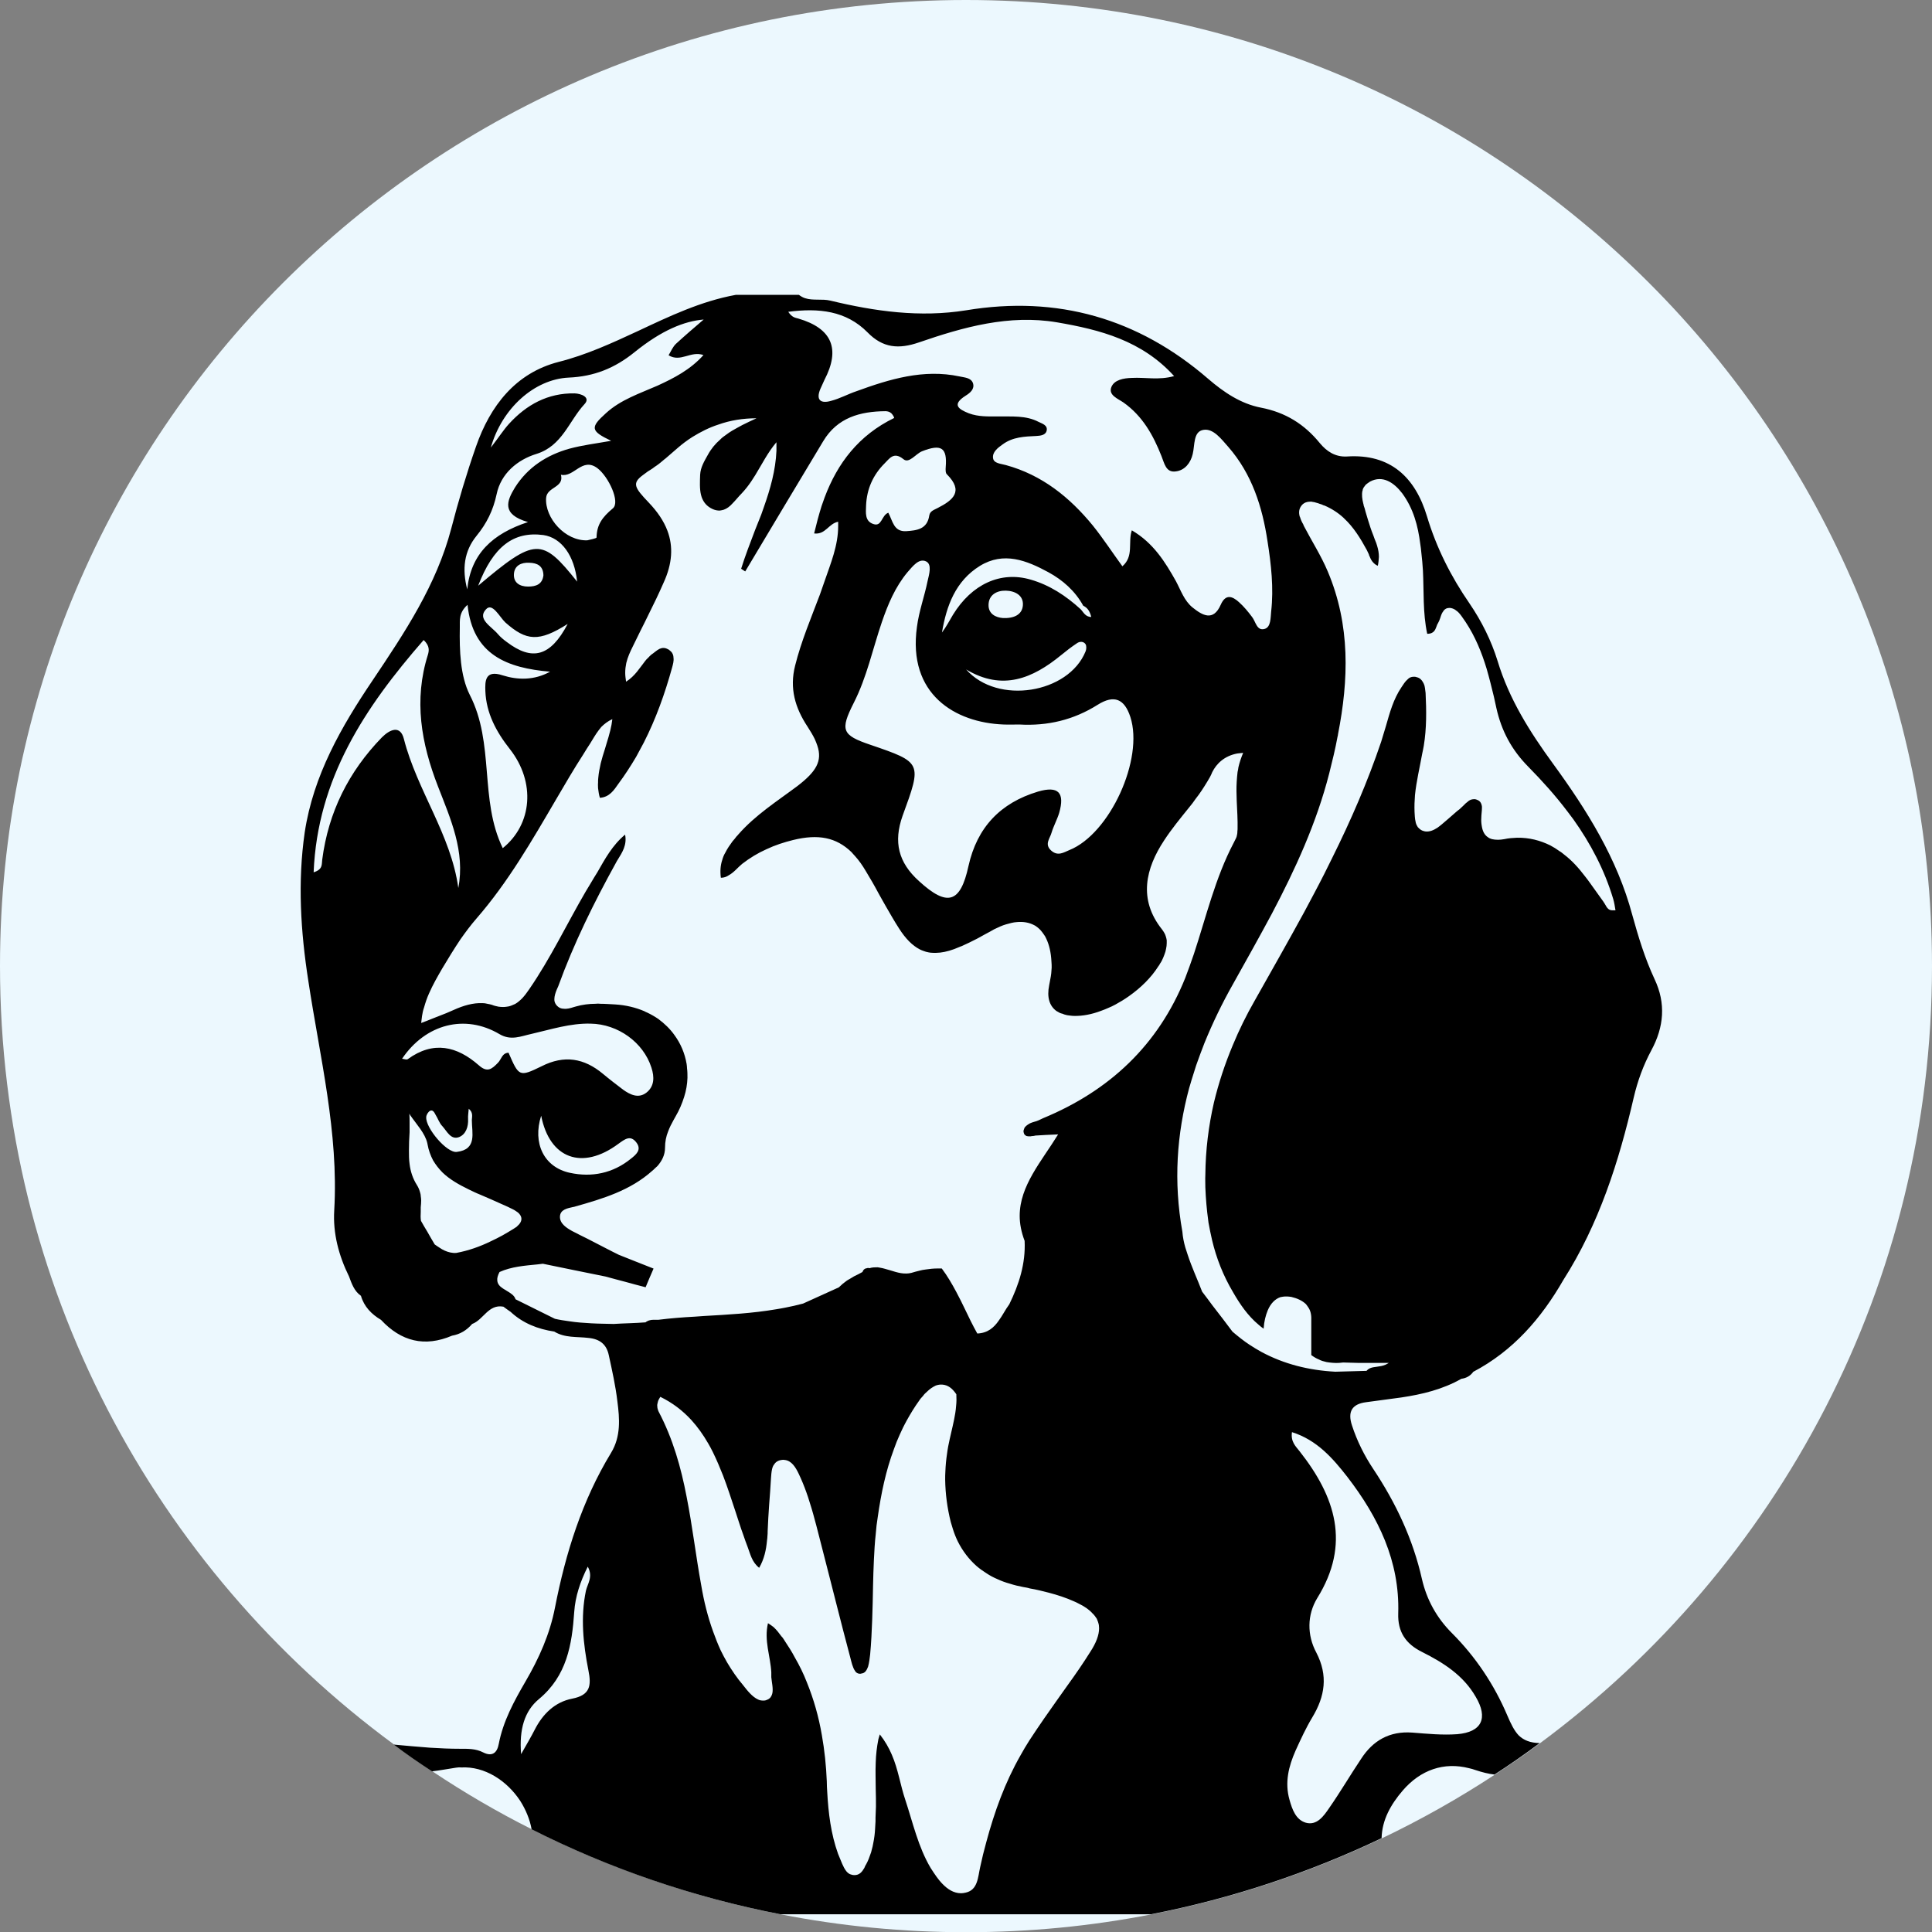 <?xml version="1.0" encoding="utf-8"?>
<!-- Generator: Adobe Illustrator 23.0.1, SVG Export Plug-In . SVG Version: 6.00 Build 0)  -->
<svg version="1.1" id="Layer_1" xmlns="http://www.w3.org/2000/svg" xmlns:xlink="http://www.w3.org/1999/xlink" x="0px" y="0px"
	 viewBox="0 0 180 180.02" style="enable-background:new 0 0 180 180.02;" xml:space="preserve">
<rect x="0" y="0" width="180" height="180.02" fill="#808080" stroke="none"/>
<style type="text/css">
	.st0{fill:none;}
	.st1{fill:#ECF8FE;}
	.st2{clip-path:url(#SVGID_2_);}
	.st3{fill:#101010;}
	.st4{fill:#191A1A;}
	.st5{fill:#121212;}
	.st6{fill:#080909;}
</style>
<g>
	<path class="st1" d="M180,90c0,29.69-14.36,56.02-36.52,72.41c-1.36,1.03-2.77,1.99-4.21,2.93c-3.35,2.2-6.88,4.19-10.52,5.93
		c-6.73,3.21-13.94,5.62-21.49,7.09c-5.58,1.09-11.36,1.66-17.25,1.66c-5.89,0-11.68-0.57-17.25-1.66
		c-8.18-1.59-15.95-4.28-23.19-7.92c-3.21-1.61-6.31-3.42-9.29-5.41c-1.22-0.8-2.41-1.61-3.56-2.49C14.44,146.16,0,119.77,0,90
		C0,40.29,40.29,0,90,0C139.71,0,180,40.29,180,90z"/>
	<path d="M154.15,91.22c-0.9-1.93-1.51-3.94-2.08-6c-1.4-5.24-4.23-9.75-7.38-14.07c-2.16-2.96-4.09-6.02-5.16-9.56
		c-0.59-1.91-1.49-3.71-2.62-5.37c-1.72-2.49-3.08-5.18-3.96-8.11c-1.09-3.63-3.4-5.85-7.46-5.58c-1.09,0.06-1.89-0.48-2.52-1.24
		c-1.45-1.78-3.21-2.87-5.49-3.31c-1.87-0.36-3.46-1.43-4.91-2.68c-6.52-5.64-14.05-7.8-22.56-6.39c-4.3,0.69-8.49,0.1-12.64-0.9
		c-0.78-0.19-1.61,0.02-2.37-0.23c-0.19-0.06-0.38-0.17-0.57-0.31h-5.87c-3.25,0.59-6.18,1.99-9.14,3.38
		c-2.39,1.11-4.8,2.22-7.38,2.87c-4,1.03-6.37,4.09-7.69,7.88c-0.88,2.52-1.64,5.07-2.31,7.65c-1.38,5.26-4.34,9.69-7.32,14.13
		c-2.93,4.34-5.53,8.87-6.33,14.17c-0.67,4.63-0.38,9.25,0.34,13.86c1.07,7.09,2.83,14.09,2.41,21.36
		c-0.13,2.14,0.42,4.21,1.38,6.16c0.25,0.67,0.48,1.36,1.11,1.8c0.29,1.01,0.99,1.72,1.87,2.24c1.87,2.01,4.07,2.56,6.62,1.47
		c0.75-0.13,1.36-0.5,1.87-1.09c1.05-0.38,1.51-1.87,2.91-1.61c0.23,0.17,0.46,0.34,0.67,0.48c1.15,1.07,2.54,1.61,4.07,1.84
		c0.99,0.61,2.12,0.46,3.17,0.59c1.09,0.1,1.7,0.61,1.91,1.61c0.31,1.43,0.63,2.85,0.8,4.3c0.21,1.61,0.34,3.27-0.59,4.8
		c-2.7,4.44-4.23,9.33-5.22,14.4c-0.48,2.49-1.49,4.74-2.75,6.9c-1.07,1.84-2.08,3.69-2.49,5.81c-0.15,0.84-0.61,1.22-1.45,0.8
		c-0.69-0.36-1.43-0.34-2.14-0.34c-0.94,0-1.87-0.04-2.81-0.1c-1.13-0.08-2.24-0.19-3.38-0.29c1.15,0.88,2.35,1.7,3.56,2.49
		c0.73-0.08,1.49-0.23,2.24-0.34c0.15-0.02,0.31-0.04,0.46-0.02c2.22-0.13,4.28,1.24,5.51,3.1c0.52,0.82,0.9,1.72,1.07,2.66
		c7.23,3.65,15.01,6.33,23.19,7.92h34.51c7.55-1.47,14.76-3.88,21.49-7.09c0.02-0.84,0.23-1.64,0.59-2.39
		c0.34-0.71,0.82-1.4,1.38-2.05c1.66-1.93,3.84-2.68,6.18-2.08c0.19,0.04,0.4,0.1,0.59,0.17c0.63,0.21,1.22,0.36,1.78,0.42
		c1.45-0.94,2.85-1.91,4.21-2.93c-0.9-0.02-1.49-0.27-1.95-0.71c-0.42-0.44-0.73-1.07-1.07-1.87c-1.22-2.87-2.96-5.47-5.16-7.67
		c-1.43-1.43-2.35-3.12-2.79-5.03c-0.84-3.73-2.43-7.09-4.53-10.25c-0.84-1.26-1.51-2.6-1.99-4.07c-0.42-1.28,0-1.99,1.32-2.16
		c1.11-0.15,2.18-0.29,3.27-0.44c1.95-0.29,3.86-0.75,5.6-1.74c0.46-0.06,0.84-0.27,1.11-0.65c3.71-1.95,6.33-4.97,8.39-8.55
		c3.33-5.22,5.18-11.03,6.56-17c0.36-1.55,0.9-3.02,1.64-4.4C155.03,95.68,155.22,93.48,154.15,91.22z M80.82,30.96
		c1.43,1.47,2.91,1.59,4.8,0.94c4.15-1.43,8.39-2.62,12.85-1.87c4.03,0.69,7.92,1.7,10.92,5.01c-1.43,0.4-2.68,0.1-3.94,0.17
		c-0.75,0.02-1.64,0.17-1.91,0.86c-0.29,0.75,0.61,1.07,1.13,1.43c1.78,1.26,2.77,3.04,3.54,4.99c0.27,0.65,0.4,1.57,1.34,1.43
		c0.84-0.1,1.38-0.8,1.57-1.61c0.21-0.84,0.04-2.12,1.01-2.26c0.92-0.15,1.66,0.86,2.31,1.59c2.2,2.52,3.17,5.58,3.65,8.78
		c0.34,2.16,0.59,4.36,0.34,6.56c-0.06,0.59-0.02,1.43-0.59,1.61c-0.75,0.23-0.84-0.67-1.19-1.11c-0.36-0.48-0.75-0.96-1.22-1.38
		c-0.61-0.55-1.24-0.8-1.7,0.25c-0.69,1.57-1.7,0.99-2.62,0.25c-0.78-0.63-1.09-1.59-1.55-2.45c-1.01-1.8-2.1-3.56-4.11-4.74
		c-0.38,1.13,0.21,2.41-0.88,3.35c-0.92-1.26-1.78-2.58-2.75-3.79c-2.16-2.64-4.74-4.72-8.11-5.64c-0.46-0.13-1.13-0.15-1.19-0.65
		c-0.08-0.55,0.44-0.96,0.9-1.28c0.94-0.69,2.03-0.73,3.14-0.78c0.38-0.02,0.82-0.08,0.94-0.44c0.17-0.57-0.42-0.71-0.75-0.88
		c-1.17-0.61-2.49-0.48-3.75-0.5c-0.92,0-1.84,0.04-2.73-0.29c-1.01-0.4-1.59-0.82-0.31-1.64c0.44-0.27,0.86-0.63,0.69-1.17
		c-0.19-0.52-0.78-0.52-1.26-0.63c-3.35-0.71-6.5,0.25-9.6,1.38c-0.8,0.27-1.55,0.69-2.37,0.9c-0.94,0.27-1.43-0.06-0.99-1.11
		c0.13-0.29,0.25-0.57,0.38-0.84c1.51-2.89,0.71-4.8-2.43-5.72c-0.29-0.08-0.59-0.1-0.94-0.63C76.29,28.68,78.83,28.95,80.82,30.96z
		 M96.71,73.75c-3.5,1.05-5.68,3.33-6.48,6.94c-0.75,3.46-1.97,3.82-4.61,1.4c-1.93-1.74-2.39-3.65-1.53-6.08
		c1.82-4.97,1.82-4.97-3-6.62c-2.66-0.9-2.83-1.36-1.55-3.9c1.22-2.39,1.76-5.01,2.62-7.53c0.57-1.66,1.24-3.27,2.39-4.65
		c0.48-0.54,1.05-1.32,1.72-1.01c0.59,0.27,0.29,1.22,0.15,1.84c-0.29,1.43-0.8,2.79-0.99,4.26c-0.88,6.29,3.56,8.93,8.07,9.1
		c0.5,0.02,0.99,0,1.47,0c2.62,0.15,5.05-0.42,7.3-1.84c1.53-0.96,2.49-0.55,3.04,1.13c1.28,3.92-1.91,10.9-5.68,12.41
		c-0.52,0.21-1.07,0.61-1.7,0.04c-0.65-0.59-0.1-1.13,0.04-1.66c0.19-0.63,0.52-1.22,0.71-1.84C99.22,73.86,98.62,73.19,96.71,73.75
		z M88.22,44.19c1.59,1.59,0.57,2.41-0.86,3.14c-0.31,0.17-0.71,0.27-0.78,0.69c-0.19,1.3-1.17,1.4-2.16,1.47
		c-1.17,0.06-1.24-0.96-1.66-1.72c-0.65,0.25-0.59,1.34-1.4,1.05c-0.8-0.27-0.69-1.05-0.67-1.72c0.06-1.53,0.65-2.85,1.72-3.92
		c0.44-0.42,0.84-1.15,1.76-0.4c0.52,0.44,1.13-0.48,1.72-0.73c1.8-0.71,2.37-0.36,2.22,1.47C88.09,43.75,88.09,44.09,88.22,44.19z
		 M98.87,61.03c0.46-0.38,0.94-0.75,1.45-1.09c0.25-0.19,0.63-0.21,0.82,0.08c0.1,0.17,0.08,0.48,0,0.67
		c-1.59,3.92-8.2,5.01-11.13,1.68C93.4,64.4,96.21,63.21,98.87,61.03z M92.1,56.35c0.02-0.94,0.78-1.34,1.61-1.32
		c0.86,0.02,1.66,0.44,1.59,1.36c-0.06,0.88-0.84,1.24-1.87,1.19C92.79,57.53,92.08,57.21,92.1,56.35z M100.67,56.75
		c-1.36-1.24-2.87-2.24-4.65-2.75c-2.81-0.82-5.49,0.44-7.23,3.27c-0.34,0.57-0.63,1.13-1.03,1.66c0.42-2.49,1.26-4.8,3.54-6.21
		c2.22-1.36,4.36-0.5,6.37,0.59c1.34,0.73,2.49,1.74,3.25,3.12c0.38,0.19,0.61,0.48,0.75,1.05
		C101.11,57.48,100.94,57.02,100.67,56.75z M44.4,49.92c0.94-1.15,1.55-2.37,1.87-3.88c0.4-1.93,1.95-3.21,3.71-3.75
		c2.41-0.75,3.02-3.06,4.47-4.63c0.61-0.65-0.31-0.99-0.92-1.01c-2.49-0.04-4.47,1.05-6.1,2.83c-0.52,0.57-0.94,1.24-1.7,2.22
		c1.03-3.65,4.05-6.37,7.25-6.52c2.37-0.1,4.3-0.88,6.14-2.37c2.54-2.05,4.63-2.89,6.44-3.04c-0.88,0.75-1.74,1.49-2.58,2.26
		c-0.29,0.27-0.46,0.69-0.69,1.07c1.13,0.69,2.05-0.44,3.25-0.02c-1.22,1.36-2.73,2.14-4.28,2.85c-1.66,0.73-3.42,1.3-4.8,2.56
		c-1.49,1.34-1.45,1.66,0.48,2.58c-1.4,0.25-2.66,0.4-3.88,0.73c-2.12,0.59-3.9,1.74-5.09,3.63c-0.75,1.24-1.28,2.49,1.22,3.21
		c-3.31,1.09-5.32,2.96-5.66,6.27C43.04,53.02,43.23,51.36,44.4,49.92z M52.89,58.13c-1.61,3.06-3.31,3.48-5.68,1.68
		c-0.29-0.21-0.59-0.46-0.82-0.73c-0.59-0.71-1.97-1.4-1.11-2.31c0.59-0.67,1.26,0.71,1.8,1.22C49.04,59.73,50.21,59.83,52.89,58.13
		z M47.88,53.5c0.04-0.8,0.67-1.11,1.43-1.07c0.75,0.02,1.3,0.29,1.32,1.17c-0.1,0.84-0.69,1.05-1.43,1.05
		C48.41,54.65,47.84,54.28,47.88,53.5z M44.55,54.57c1.4-3.65,3.29-5.09,6.08-4.72c1.68,0.25,2.89,1.91,3.14,4.34
		C50.48,50.06,49.87,50.08,44.55,54.57z M50.88,46.39c0.08-1.05,1.7-0.94,1.38-2.16c1.22,0.29,1.97-1.68,3.4-0.61
		c1.03,0.78,2.16,3.17,1.43,3.75c-0.96,0.8-1.49,1.51-1.51,2.7c0,0.1-0.65,0.21-0.86,0.27C52.66,50.42,50.75,48.26,50.88,46.39z
		 M43.56,56.35c0.48,4.68,3.71,5.89,7.69,6.23c-1.49,0.82-3.02,0.78-4.42,0.34c-1.66-0.55-1.64,0.57-1.61,1.47
		c0.08,2.05,1.01,3.79,2.29,5.41c2.41,3.08,2.08,7-0.67,9.22c-2.2-4.53-0.73-9.73-3.08-14.3c-0.88-1.76-0.96-4.11-0.92-6.27
		C42.85,57.8,42.73,57.09,43.56,56.35z M35.58,68.7c-3.1,3.19-4.99,6.98-5.56,11.4c-0.06,0.42,0.08,0.9-0.8,1.17
		c0.36-8.74,4.78-15.37,10.25-21.64c0.59,0.55,0.5,1.01,0.4,1.36c-1.34,4.23-0.63,8.26,0.94,12.29c1.17,3.02,2.54,6.04,1.89,9.45
		c-0.69-4.99-3.84-9.08-5.07-13.88C37.3,67.53,36.33,67.95,35.58,68.7z M37.46,98.64c2.2-3.25,5.87-4.19,9.08-2.29
		c1.07,0.63,1.99,0.19,2.96-0.02c1.84-0.42,3.63-1.01,5.53-0.96c2.54,0.04,4.91,1.74,5.66,4.09c0.29,0.88,0.29,1.76-0.48,2.35
		c-0.73,0.55-1.49,0.19-2.16-0.29c-0.63-0.48-1.26-0.96-1.87-1.47c-1.76-1.47-3.61-1.78-5.72-0.71c-2.1,1.03-2.12,0.94-3.08-1.26
		c-0.61,0.02-0.67,0.63-0.99,0.94c-0.57,0.59-0.99,0.94-1.78,0.23c-2.03-1.78-4.23-2.31-6.62-0.57
		C37.88,98.76,37.65,98.66,37.46,98.64z M58.76,107.97c-1.66,1.34-3.61,1.74-5.66,1.3c-2.43-0.52-3.5-2.77-2.68-5.32
		c0.78,4,3.82,5.12,7.19,2.62c0.59-0.42,1.13-0.88,1.7-0.1C59.79,107.13,59.27,107.57,58.76,107.97z M42.56,107.32
		c-0.92,0.13-2.91-2.22-2.85-3.23c0-0.21,0.17-0.48,0.34-0.59c0.27-0.15,0.42,0.15,0.52,0.34c0.23,0.36,0.36,0.8,0.65,1.09
		c0.42,0.46,0.78,1.3,1.55,1.01c0.63-0.25,0.88-0.96,0.84-1.7c-0.02-0.29,0.04-0.59,0.06-0.94c0.42,0.34,0.31,0.71,0.29,1.05
		C43.96,105.56,44.47,107.09,42.56,107.32z M42.52,116.73c-0.19,0.02-0.38,0-0.57-0.04c-0.36-0.08-0.69-0.23-0.99-0.44
		c-0.17-0.1-0.31-0.21-0.46-0.31c-0.23-0.4-0.48-0.8-0.69-1.19c-0.21-0.34-0.4-0.67-0.59-1.01c-0.04-0.27-0.04-0.54-0.02-0.82v-0.44
		c0.02-0.21,0.04-0.42,0.04-0.63c0-0.15-0.02-0.27-0.04-0.42c0-0.13-0.04-0.27-0.08-0.4c-0.06-0.21-0.15-0.42-0.27-0.61
		c-0.4-0.63-0.61-1.3-0.69-1.97c-0.06-0.42-0.06-0.84-0.06-1.26c0-0.55,0.02-1.13,0.06-1.7v-0.86c0-0.29,0-0.59-0.02-0.88
		c0.02,0.04,0.06,0.1,0.08,0.15c0.59,0.86,1.38,1.68,1.59,2.6c0,0.02,0.02,0.06,0.02,0.1c0.1,0.57,0.29,1.07,0.52,1.51
		c0.25,0.42,0.55,0.8,0.88,1.13c0.67,0.65,1.53,1.13,2.43,1.57c0.36,0.17,0.69,0.34,1.05,0.48c0.67,0.29,1.38,0.59,2.05,0.9
		c0.36,0.15,0.69,0.31,1.03,0.48c0.17,0.08,0.31,0.19,0.46,0.29c0.36,0.31,0.46,0.69,0.13,1.09l-0.25,0.25
		c-0.08,0.06-0.19,0.13-0.29,0.19c-0.34,0.21-0.69,0.42-1.03,0.61c-0.36,0.19-0.71,0.38-1.09,0.55
		C44.72,116.14,43.65,116.52,42.52,116.73z M57.17,123.35c-0.69-0.02-1.38-0.02-2.08-0.06c-0.67-0.04-1.36-0.08-2.05-0.19
		c-0.44-0.06-0.9-0.13-1.34-0.23c-1.24-0.61-2.45-1.22-3.67-1.82c-0.1-0.36-0.46-0.57-0.84-0.8c-0.1-0.06-0.23-0.15-0.34-0.21
		c-0.29-0.19-0.5-0.42-0.52-0.75c-0.02-0.21,0.04-0.46,0.21-0.78c1.11-0.5,2.33-0.59,3.54-0.71c0.17-0.02,0.34-0.04,0.5-0.06
		c1.95,0.4,3.88,0.8,5.83,1.19c0.63,0.17,1.24,0.34,1.87,0.5c0.61,0.17,1.24,0.34,1.87,0.5c0.13-0.29,0.23-0.57,0.36-0.86l0.38-0.88
		c-1.09-0.42-2.16-0.86-3.23-1.28c-0.38-0.19-0.73-0.36-1.09-0.55c-0.61-0.31-1.22-0.63-1.82-0.94c-0.48-0.23-0.96-0.48-1.45-0.73
		c-0.52-0.29-1.15-0.69-1.13-1.34c0.02-0.67,0.71-0.78,1.24-0.9c0.06,0,0.1-0.02,0.17-0.04c2.58-0.73,5.14-1.49,7.19-3.33
		c0.08-0.06,0.17-0.15,0.25-0.23c0.08-0.06,0.15-0.15,0.23-0.21c0.42-0.48,0.71-1.03,0.71-1.72c0-0.54,0.1-1.05,0.29-1.51
		c0.13-0.36,0.31-0.71,0.5-1.05c0.06-0.1,0.13-0.23,0.19-0.34c0.36-0.61,0.61-1.22,0.8-1.82c0.19-0.59,0.29-1.19,0.31-1.78
		c0-0.29,0-0.59-0.04-0.88c0-0.13-0.02-0.27-0.04-0.42c-0.17-0.99-0.55-1.89-1.13-2.68c-0.4-0.57-0.92-1.07-1.51-1.51
		c-0.31-0.21-0.67-0.42-1.03-0.59c-0.1-0.04-0.19-0.08-0.27-0.13c-0.8-0.34-1.72-0.57-2.73-0.63c-0.44-0.02-0.9-0.06-1.36-0.06
		c-0.15-0.02-0.29-0.02-0.46,0c-0.29,0-0.61,0.02-0.9,0.06c-0.31,0.04-0.61,0.1-0.92,0.19c-0.06,0.02-0.15,0.04-0.21,0.06
		c-0.31,0.1-0.63,0.19-0.94,0.15c-0.21,0-0.42-0.08-0.59-0.25c-0.13-0.13-0.21-0.27-0.25-0.42c-0.02-0.06-0.02-0.15-0.02-0.23
		c0-0.27,0.1-0.59,0.23-0.9c0.04-0.1,0.08-0.19,0.13-0.29c1.45-4,3.33-7.8,5.39-11.53c0.04-0.08,0.1-0.19,0.17-0.29
		c0.4-0.65,0.86-1.34,0.67-2.31c-1.19,0.99-1.87,2.26-2.58,3.5c-0.1,0.17-0.21,0.34-0.31,0.5c-0.25,0.44-0.52,0.86-0.78,1.3
		c-1.76,3.02-3.27,6.21-5.26,9.1c-0.21,0.31-0.42,0.59-0.65,0.84c-0.21,0.21-0.42,0.4-0.67,0.54c-0.06,0.02-0.13,0.06-0.19,0.08
		c-0.17,0.08-0.36,0.15-0.57,0.17c-0.23,0.04-0.48,0.04-0.78,0c-0.19-0.04-0.4-0.08-0.61-0.17c-0.15-0.04-0.29-0.08-0.44-0.1
		c-0.15-0.04-0.29-0.06-0.44-0.06c-0.88-0.04-1.8,0.23-2.68,0.63c-0.46,0.21-0.92,0.4-1.43,0.59c-0.36,0.15-0.71,0.27-1.11,0.44
		c-0.17,0.06-0.34,0.13-0.5,0.19c0.02-0.23,0.06-0.42,0.08-0.65c0.04-0.27,0.1-0.55,0.19-0.8c0.13-0.46,0.27-0.88,0.46-1.3
		c0.36-0.82,0.78-1.55,1.22-2.31c0.55-0.92,1.11-1.84,1.72-2.75c0.46-0.65,0.94-1.3,1.47-1.91c2.96-3.4,5.18-7.27,7.44-11.13
		c0.82-1.4,1.64-2.81,2.52-4.17c0.21-0.34,0.42-0.69,0.65-1.03c0.25-0.4,0.48-0.82,0.8-1.24c0.06-0.08,0.15-0.19,0.23-0.29
		c0.27-0.27,0.61-0.54,1.03-0.73c-0.04,0.36-0.1,0.69-0.19,1.05c-0.1,0.42-0.23,0.84-0.36,1.26c-0.04,0.15-0.08,0.29-0.13,0.44
		c-0.15,0.46-0.29,0.92-0.4,1.36c-0.1,0.44-0.19,0.9-0.23,1.36c-0.02,0.15-0.02,0.29-0.02,0.46c-0.02,0.17,0,0.34,0,0.5
		c0.04,0.31,0.08,0.61,0.17,0.9c0.9-0.06,1.32-0.73,1.72-1.3c0.61-0.82,1.15-1.66,1.66-2.52c0.23-0.44,0.48-0.88,0.71-1.32
		c1.13-2.22,1.97-4.57,2.64-7c0.08-0.29,0.17-0.61,0.13-0.9c0-0.23-0.08-0.44-0.25-0.61c-0.02-0.02-0.04-0.02-0.06-0.04
		c-0.04-0.04-0.08-0.08-0.15-0.13h-0.02c-0.31-0.19-0.57-0.17-0.82-0.06c-0.27,0.13-0.52,0.38-0.78,0.55
		c-0.1,0.1-0.21,0.19-0.29,0.29c-0.1,0.08-0.19,0.19-0.27,0.29c-0.5,0.63-0.94,1.4-1.78,1.93c-0.04-0.29-0.08-0.55-0.08-0.82
		c0-0.34,0.04-0.63,0.1-0.92c0.13-0.55,0.36-1.05,0.61-1.55c0.25-0.5,0.48-0.99,0.73-1.49c0.25-0.48,0.48-0.96,0.73-1.47
		c0.48-0.96,0.96-1.95,1.4-2.96c0.82-1.78,0.92-3.38,0.36-4.86c-0.34-0.9-0.92-1.76-1.74-2.62c-1.34-1.4-1.57-1.8-0.54-2.56
		c0.13-0.1,0.29-0.21,0.46-0.34c0.06-0.04,0.13-0.08,0.21-0.13c0.08-0.06,0.15-0.1,0.23-0.15c0.13-0.1,0.25-0.19,0.38-0.27
		c0.25-0.17,0.46-0.36,0.69-0.55c0.04-0.04,0.08-0.06,0.13-0.1c0.4-0.34,0.8-0.69,1.19-1.03c0.19-0.17,0.38-0.31,0.57-0.46
		c0.25-0.19,0.5-0.36,0.75-0.52c0.78-0.48,1.57-0.88,2.41-1.15c1.11-0.4,2.31-0.59,3.56-0.59c-0.44,0.21-0.88,0.4-1.32,0.63
		c-0.31,0.17-0.63,0.34-0.94,0.52c-0.21,0.13-0.4,0.25-0.59,0.4c-0.19,0.13-0.38,0.27-0.54,0.44c-0.46,0.4-0.84,0.86-1.15,1.43
		c-0.34,0.61-0.67,1.15-0.71,1.84c-0.02,0.63-0.06,1.3,0.08,1.87c0.02,0.08,0.04,0.15,0.06,0.21c0.17,0.48,0.48,0.88,1.05,1.13
		c0.23,0.1,0.44,0.13,0.63,0.13c0.13-0.02,0.25-0.04,0.38-0.08c0.29-0.1,0.57-0.31,0.8-0.57c0.31-0.31,0.57-0.65,0.86-0.94
		c0.34-0.36,0.63-0.73,0.9-1.13c0.13-0.19,0.25-0.4,0.38-0.59c0.63-1.03,1.17-2.12,1.97-3.06v0.8c-0.08,1.82-0.57,3.54-1.17,5.24
		c-0.08,0.23-0.17,0.48-0.25,0.71c-0.19,0.48-0.38,0.96-0.57,1.43c-0.46,1.22-0.92,2.39-1.3,3.61c0.13,0.08,0.25,0.17,0.38,0.25
		c2.41-4.05,4.84-8.09,7.27-12.14c1.32-2.2,3.44-2.77,5.79-2.79c0.17,0,0.38,0.04,0.55,0.19c0.06,0.06,0.13,0.15,0.19,0.25
		c0.04,0.06,0.06,0.13,0.08,0.19c-3.31,1.61-5.28,4.21-6.48,7.4c-0.1,0.27-0.19,0.54-0.29,0.82c-0.25,0.8-0.48,1.66-0.69,2.54
		c1.07,0.13,1.34-0.92,2.24-1.09v0.4c0,1.82-0.69,3.46-1.26,5.12c-0.15,0.42-0.29,0.84-0.44,1.26c-0.82,2.18-1.74,4.34-2.31,6.62
		c-0.54,2.12,0,3.94,1.15,5.68c0.27,0.42,0.5,0.8,0.67,1.15c0.1,0.23,0.19,0.44,0.25,0.63c0.48,1.43-0.1,2.41-1.84,3.75
		c-1.91,1.43-3.92,2.7-5.51,4.51c-0.06,0.08-0.13,0.15-0.19,0.21c-0.1,0.15-0.23,0.29-0.36,0.44c-0.25,0.34-0.48,0.67-0.67,1.05
		c-0.13,0.21-0.23,0.46-0.29,0.69c-0.17,0.5-0.21,1.05-0.13,1.66c0.29,0,0.55-0.1,0.73-0.23c0.5-0.27,0.84-0.73,1.26-1.07
		c0.71-0.55,1.47-1.01,2.26-1.36c0.8-0.38,1.64-0.65,2.49-0.86c2.33-0.57,4-0.25,5.43,1.13c0.1,0.13,0.23,0.25,0.34,0.38
		c0.36,0.4,0.67,0.84,0.99,1.38c0.42,0.69,0.82,1.38,1.19,2.08c0.23,0.4,0.44,0.8,0.67,1.19c0.4,0.69,0.8,1.4,1.24,2.08
		c0.61,0.96,1.24,1.59,1.93,1.95c0.1,0.06,0.23,0.1,0.36,0.15c0.15,0.06,0.29,0.1,0.46,0.13c0.1,0.02,0.23,0.04,0.36,0.04
		c0.23,0.02,0.46,0,0.73-0.02c0.52-0.06,1.13-0.23,1.78-0.52c0.06-0.02,0.13-0.06,0.21-0.08c0.48-0.21,0.94-0.44,1.43-0.69
		c0.27-0.15,0.52-0.29,0.8-0.44s0.55-0.29,0.8-0.44c0.4-0.19,0.75-0.36,1.11-0.46c0.36-0.1,0.67-0.19,0.99-0.21
		c0.63-0.06,1.17,0.04,1.64,0.29c0.13,0.06,0.23,0.15,0.34,0.23c0.21,0.17,0.38,0.38,0.55,0.63c0.08,0.1,0.17,0.25,0.23,0.4
		c0.27,0.57,0.44,1.28,0.48,2.14c0.02,0.19,0.02,0.38,0.02,0.55c-0.02,0.19-0.02,0.38-0.04,0.54c-0.04,0.38-0.13,0.71-0.19,1.09
		c-0.23,1.13,0.02,1.93,0.67,2.41c0.1,0.06,0.23,0.13,0.34,0.19c0.08,0.02,0.15,0.06,0.21,0.06c0.13,0.06,0.25,0.1,0.4,0.13
		c0.02,0,0.06,0.02,0.1,0.02c0.19,0.02,0.38,0.06,0.61,0.06c0.78,0.02,1.66-0.15,2.52-0.48c0.23-0.08,0.44-0.17,0.67-0.27
		c0.21-0.08,0.42-0.19,0.65-0.31c0.42-0.23,0.84-0.48,1.26-0.78c1.11-0.78,2.08-1.74,2.73-2.77c0.06-0.08,0.13-0.17,0.17-0.27
		c0.13-0.17,0.21-0.36,0.29-0.54c0.08-0.19,0.15-0.38,0.21-0.57c0.02-0.08,0.04-0.17,0.06-0.27c0.04-0.17,0.06-0.36,0.06-0.52v-0.27
		c-0.02-0.1-0.04-0.23-0.08-0.34c-0.06-0.23-0.19-0.44-0.36-0.67c-2.24-2.81-1.51-5.7,0.19-8.28c0.71-1.09,1.53-2.08,2.35-3.1
		c0.21-0.25,0.4-0.5,0.59-0.78c0.4-0.5,0.75-1.05,1.09-1.61c0.17-0.27,0.34-0.57,0.46-0.88c0.4-0.8,1.13-1.51,2.33-1.74
		c0.19-0.02,0.36-0.04,0.55-0.06c-0.19,0.46-0.34,0.9-0.44,1.34c-0.02,0.15-0.04,0.29-0.08,0.44c-0.04,0.31-0.06,0.61-0.08,0.9
		c-0.04,0.61-0.02,1.19,0,1.78c0.04,0.9,0.1,1.78,0.08,2.66c0,0.08-0.02,0.15-0.02,0.23c0,0.08,0,0.15-0.02,0.23
		c-0.02,0.15-0.06,0.29-0.13,0.42c-0.06,0.13-0.13,0.25-0.19,0.38c-1.72,3.27-2.56,6.88-3.71,10.36c-0.25,0.73-0.52,1.49-0.8,2.22
		c-2.52,6.27-7.06,10.52-13.25,13.08c-0.27,0.13-0.54,0.27-0.84,0.34c-0.06,0.02-0.13,0.04-0.19,0.06c-0.13,0.04-0.25,0.1-0.38,0.19
		c-0.1,0.06-0.19,0.15-0.27,0.23c-0.04,0.04-0.06,0.1-0.08,0.15c-0.04,0.1-0.08,0.21-0.06,0.31c0.04,0.17,0.08,0.27,0.17,0.31
		c0.02,0.02,0.06,0.04,0.08,0.06c0.02,0,0.04,0.02,0.08,0.02c0.08,0.02,0.15,0.02,0.25,0.02c0.04,0,0.13,0,0.17-0.02
		c0.08,0,0.15-0.02,0.21-0.02c0.06-0.02,0.13-0.02,0.19-0.04h0.08c0.55-0.04,1.09-0.06,1.99-0.1c-1.55,2.52-3.58,4.78-3.58,7.59
		c0,0.73,0.15,1.51,0.46,2.33c0.1,2.12-0.52,4.05-1.43,5.91c-0.36,0.48-0.63,1.05-0.99,1.53c-0.44,0.63-1.01,1.15-1.99,1.19
		c-0.42-0.75-0.8-1.53-1.17-2.31c-0.25-0.52-0.5-1.03-0.78-1.55c-0.4-0.75-0.84-1.51-1.36-2.2h-0.36c-0.4,0-0.8,0.04-1.17,0.1
		c-0.19,0.02-0.36,0.06-0.52,0.1c-0.25,0.06-0.52,0.13-0.78,0.21c-0.17,0.04-0.31,0.06-0.44,0.06h-0.06
		c-0.65,0.02-1.3-0.27-1.97-0.44c-0.15-0.04-0.29-0.08-0.44-0.1c-0.06-0.02-0.15-0.02-0.23-0.04c-0.25,0-0.5,0-0.75,0.08
		c-0.04,0-0.08,0-0.13-0.02c-0.04,0-0.06,0-0.1,0.02c-0.21,0.02-0.36,0.13-0.44,0.36c-0.25,0.15-0.52,0.27-0.78,0.4
		c-0.13,0.08-0.25,0.15-0.38,0.23c-0.1,0.06-0.19,0.1-0.29,0.17c-0.27,0.19-0.52,0.4-0.75,0.63c-1.11,0.5-2.22,1.01-3.33,1.51
		c-0.55,0.15-1.11,0.27-1.66,0.38c-0.27,0.06-0.57,0.1-0.84,0.15c-2.22,0.38-4.49,0.5-6.75,0.63c-0.27,0.02-0.57,0.04-0.84,0.06
		c-1.13,0.06-2.26,0.15-3.38,0.29h-0.31c-0.17,0-0.34,0-0.48,0.04c-0.08,0.02-0.17,0.04-0.23,0.08c-0.06,0.02-0.1,0.06-0.17,0.1
		c0,0.02-0.02,0.02-0.02,0.02c-0.48,0.04-0.96,0.06-1.45,0.08C58.13,123.29,57.65,123.33,57.17,123.35z M81.59,166.71
		c0.02,0.55,0.02,1.07,0.02,1.61c-0.02,0.34-0.02,0.67-0.04,1.03v0.34c-0.02,0.23-0.02,0.46-0.04,0.69
		c-0.02,0.44-0.08,0.9-0.17,1.34c-0.04,0.21-0.08,0.44-0.15,0.65c-0.02,0.13-0.06,0.23-0.1,0.34c-0.1,0.31-0.23,0.65-0.4,0.96
		c-0.04,0.06-0.06,0.1-0.1,0.17c-0.02,0.06-0.06,0.13-0.08,0.19c-0.21,0.36-0.46,0.69-0.96,0.67c-0.08,0-0.17-0.02-0.23-0.04
		c-0.21-0.04-0.36-0.17-0.48-0.31c-0.17-0.21-0.29-0.46-0.4-0.71c-0.13-0.31-0.25-0.61-0.38-0.92c-0.67-1.87-0.9-3.79-1.01-5.77
		c-0.02-0.31-0.04-0.65-0.04-0.99c-0.06-1.47-0.21-2.89-0.46-4.3c-0.29-1.7-0.75-3.33-1.4-4.93c-0.31-0.8-0.69-1.57-1.13-2.33
		c-0.27-0.52-0.59-1.01-0.92-1.51c-0.04-0.08-0.1-0.15-0.15-0.23c-0.04-0.06-0.1-0.15-0.17-0.21c-0.21-0.29-0.44-0.59-0.73-0.86
		c-0.17-0.13-0.34-0.25-0.52-0.36c-0.38,1.61,0.23,3.08,0.31,4.57v0.46c0.04,0.46,0.19,1.05,0.1,1.49c-0.02,0.1-0.06,0.19-0.1,0.27
		c-0.04,0.08-0.1,0.17-0.19,0.23c-0.06,0.06-0.17,0.1-0.29,0.15c-0.1,0.04-0.21,0.04-0.31,0.04s-0.19-0.02-0.29-0.04
		c-0.06-0.02-0.1-0.04-0.15-0.06c-0.55-0.25-1.01-0.84-1.4-1.34c-0.57-0.67-1.05-1.38-1.49-2.12c-0.21-0.36-0.4-0.73-0.59-1.11
		c-0.27-0.59-0.5-1.17-0.71-1.76c-0.5-1.38-0.86-2.83-1.11-4.32c-0.5-2.73-0.82-5.51-1.36-8.24c-0.52-2.73-1.28-5.41-2.6-7.92
		c-0.04-0.06-0.04-0.1-0.06-0.15c-0.06-0.15-0.08-0.31-0.08-0.48c0.02-0.1,0.04-0.23,0.08-0.36c0.04-0.13,0.13-0.25,0.21-0.4
		c1.13,0.55,2.08,1.28,2.89,2.16c0.59,0.65,1.11,1.38,1.57,2.18c0.15,0.25,0.29,0.52,0.44,0.82c0.34,0.69,0.65,1.43,0.94,2.16
		c0.42,1.09,0.78,2.22,1.15,3.33c0.25,0.75,0.48,1.51,0.75,2.24c0.13,0.38,0.25,0.73,0.4,1.11c0.25,0.65,0.38,1.38,1.07,1.93
		c0.48-0.84,0.65-1.68,0.73-2.54c0.02-0.15,0.04-0.29,0.04-0.42c0.02-0.15,0.02-0.29,0.02-0.44c0.02-0.42,0.04-0.82,0.06-1.24
		c0.02-0.4,0.06-0.82,0.08-1.24c0.06-0.82,0.13-1.64,0.17-2.45c0.02-0.29,0.04-0.59,0.1-0.86c0.04-0.17,0.1-0.34,0.21-0.46
		c0.13-0.21,0.36-0.36,0.69-0.4c0.08-0.02,0.19-0.02,0.27,0c0.65,0.06,1.03,0.69,1.32,1.3c0.27,0.57,0.5,1.13,0.71,1.72
		c0.1,0.29,0.21,0.59,0.29,0.88c0.48,1.47,0.82,2.98,1.22,4.49c0.42,1.66,0.86,3.33,1.28,5.01c0.42,1.68,0.86,3.33,1.3,5.01
		c0.1,0.38,0.21,0.92,0.44,1.24c0.04,0.06,0.08,0.13,0.15,0.17c0.08,0.06,0.19,0.1,0.31,0.1c0.04,0,0.08,0,0.13-0.02
		c0.17-0.02,0.29-0.08,0.4-0.21c0.1-0.13,0.17-0.27,0.23-0.44c0.1-0.36,0.15-0.78,0.19-1.13c0.1-1.07,0.15-2.14,0.19-3.21
		c0.04-1.07,0.06-2.14,0.08-3.19c0.02-0.82,0.04-1.61,0.08-2.41c0.04-0.8,0.08-1.61,0.17-2.39c0.04-0.55,0.1-1.07,0.19-1.61
		c0.31-2.18,0.75-4.3,1.51-6.33c0.08-0.23,0.17-0.46,0.25-0.67c0.19-0.44,0.38-0.9,0.59-1.32c0.1-0.21,0.23-0.44,0.34-0.65
		c0.36-0.65,0.73-1.26,1.17-1.87c0.1-0.17,0.23-0.29,0.36-0.44c0.1-0.15,0.23-0.27,0.38-0.4c0.23-0.23,0.5-0.42,0.82-0.57
		c0.04,0,0.06-0.02,0.08-0.02c0.1-0.04,0.21-0.04,0.29-0.06c0.59-0.04,1.01,0.23,1.36,0.67c0.06,0.06,0.1,0.15,0.17,0.23
		c0.02,0.36,0.02,0.71-0.02,1.07c-0.02,0.23-0.04,0.46-0.08,0.69c-0.13,0.82-0.34,1.61-0.52,2.43c-0.1,0.44-0.19,0.9-0.25,1.38
		c-0.08,0.52-0.13,1.07-0.15,1.59c-0.02,0.27-0.02,0.55-0.02,0.8c0.02,1.32,0.19,2.62,0.52,3.94c0.06,0.21,0.13,0.44,0.19,0.63
		c0.13,0.42,0.29,0.82,0.46,1.17c0.46,0.92,1.05,1.68,1.76,2.31c0.29,0.25,0.59,0.46,0.92,0.67c0.31,0.21,0.67,0.4,1.03,0.55
		c0.36,0.17,0.75,0.31,1.15,0.42c0.4,0.13,0.82,0.23,1.24,0.31c0.21,0.04,0.4,0.06,0.61,0.13c0.61,0.1,1.19,0.25,1.78,0.4
		c0.8,0.21,1.57,0.46,2.33,0.8c0.15,0.06,0.29,0.13,0.44,0.21c0.57,0.27,1.01,0.59,1.3,0.92c0.17,0.15,0.29,0.34,0.4,0.5
		c0.08,0.19,0.15,0.38,0.19,0.59c0,0.08,0.02,0.19,0.02,0.29c0,0.63-0.27,1.36-0.82,2.2c-0.67,1.07-1.38,2.1-2.12,3.12
		c-0.71,1.01-1.45,2.03-2.16,3.06c-0.48,0.69-0.94,1.38-1.4,2.08c-0.29,0.46-0.57,0.92-0.82,1.38c-1.45,2.54-2.43,5.26-3.19,8.09
		c-0.21,0.75-0.4,1.53-0.57,2.33c-0.21,0.92-0.21,2.12-1.34,2.37c-0.17,0.04-0.31,0.06-0.44,0.06c-0.69,0-1.26-0.38-1.74-0.88
		c-0.21-0.21-0.38-0.44-0.54-0.65c-0.19-0.27-0.38-0.55-0.55-0.82c-1.17-1.97-1.66-4.23-2.37-6.37c-0.46-1.36-0.65-2.81-1.26-4.21
		c-0.27-0.63-0.63-1.26-1.11-1.87c-0.04,0.15-0.08,0.29-0.13,0.44c-0.15,0.75-0.23,1.47-0.25,2.18
		C81.55,165.07,81.59,165.89,81.59,166.71z M50.21,158.3c2.6-2.16,3.08-5.05,3.29-8.13c0.1-1.43,0.55-2.79,1.26-4.21
		c0.52,0.94-0.02,1.59-0.17,2.24c-0.52,2.49-0.25,4.97,0.23,7.42c0.29,1.43,0.17,2.31-1.51,2.64c-1.61,0.31-2.75,1.43-3.5,2.91
		c-0.31,0.61-0.67,1.22-1.26,2.26C48.36,161.11,48.87,159.41,50.21,158.3z M130.27,150.31c-0.06,1.72,0.69,2.85,2.24,3.61
		c1.97,0.99,3.82,2.16,4.97,4.15c1.19,1.99,0.59,3.31-1.72,3.5c-1.38,0.1-2.79-0.04-4.19-0.15c-2.1-0.15-3.65,0.73-4.76,2.45
		c-1.01,1.51-1.93,3.08-2.98,4.59c-0.5,0.73-1.13,1.64-2.16,1.36c-0.94-0.27-1.28-1.24-1.53-2.14c-0.46-1.61-0.08-3.12,0.57-4.59
		c0.48-1.05,0.96-2.1,1.55-3.08c1.19-1.97,1.49-3.9,0.38-6.04c-0.88-1.64-0.86-3.52,0.08-5.07c3.14-5.05,1.7-9.45-1.64-13.69
		c-0.36-0.46-0.84-0.88-0.71-1.78c2.33,0.73,3.82,2.45,5.16,4.17C128.41,141.34,130.42,145.45,130.27,150.31z M150.02,84.78
		c-0.21-0.06-0.34-0.27-0.44-0.46c-0.02-0.04-0.06-0.08-0.08-0.13c0-0.02-0.02-0.04-0.02-0.04c-0.04-0.06-0.08-0.1-0.1-0.15
		c-0.42-0.59-0.84-1.17-1.26-1.76c-0.15-0.21-0.29-0.4-0.46-0.61c-0.59-0.78-1.22-1.47-1.93-2.01c-0.13-0.1-0.27-0.23-0.42-0.31
		c-0.29-0.21-0.59-0.4-0.88-0.55c-0.94-0.46-1.95-0.73-3.1-0.71c-0.38,0.02-0.78,0.04-1.17,0.13c-0.23,0.04-0.42,0.06-0.59,0.06
		c-0.21,0-0.4-0.02-0.57-0.06c-0.13-0.04-0.25-0.08-0.36-0.17c-0.34-0.21-0.52-0.59-0.59-1.07c-0.04-0.23-0.06-0.48-0.04-0.75
		c0-0.29,0.06-0.63,0.06-0.94c0-0.08,0-0.15-0.02-0.21c-0.04-0.21-0.15-0.4-0.38-0.5c-0.13-0.06-0.25-0.1-0.38-0.08
		c-0.08,0-0.15,0.02-0.23,0.04c-0.04,0.02-0.06,0.02-0.1,0.04c-0.06,0.04-0.15,0.08-0.21,0.15c-0.06,0.04-0.13,0.1-0.19,0.15
		c-0.17,0.17-0.34,0.34-0.5,0.48c-0.02,0.02-0.04,0.04-0.06,0.06c-0.15,0.1-0.29,0.23-0.42,0.34c-0.42,0.36-0.82,0.73-1.26,1.09
		c-0.13,0.1-0.25,0.21-0.4,0.31c-0.36,0.23-0.73,0.4-1.15,0.34c-0.08-0.02-0.17-0.04-0.27-0.08c-0.17-0.08-0.29-0.19-0.4-0.31
		c-0.08-0.13-0.15-0.25-0.19-0.4c0-0.02-0.02-0.06-0.02-0.1c-0.08-0.31-0.08-0.65-0.1-0.94c-0.02-0.52,0-1.05,0.04-1.55
		c0.13-1.28,0.44-2.56,0.67-3.84c0.06-0.25,0.1-0.5,0.15-0.75c0.27-1.64,0.25-3.29,0.17-4.93c-0.02-0.15-0.04-0.29-0.06-0.46
		c-0.02-0.06-0.02-0.15-0.04-0.21c-0.04-0.13-0.08-0.23-0.15-0.34c-0.13-0.23-0.31-0.4-0.59-0.46c-0.1-0.04-0.19-0.04-0.25-0.04
		c-0.25,0-0.44,0.08-0.59,0.25c-0.23,0.19-0.4,0.48-0.57,0.73c-0.75,1.11-1.09,2.37-1.45,3.63c-0.15,0.48-0.29,0.96-0.44,1.45
		c-1.26,3.73-2.83,7.34-4.57,10.84c-0.25,0.5-0.5,1.01-0.75,1.51c-0.59,1.17-1.22,2.33-1.84,3.5c-1.51,2.77-3.08,5.53-4.63,8.28
		c-0.78,1.36-1.45,2.73-2.03,4.13c-0.73,1.74-1.32,3.52-1.76,5.35c-0.5,2.18-0.78,4.42-0.8,6.75c-0.02,0.38,0,0.75,0,1.15
		c0.04,1.05,0.13,2.08,0.27,3.1c0,0.04,0.02,0.1,0.02,0.17c0.1,0.55,0.21,1.11,0.34,1.66c0.4,1.68,1.03,3.29,1.95,4.84
		c0.65,1.13,1.38,2.2,2.39,3.04c0.15,0.13,0.29,0.25,0.46,0.36c0.04-0.67,0.19-1.24,0.38-1.7c0.27-0.65,0.69-1.07,1.19-1.24
		c0.08-0.02,0.17-0.02,0.23-0.04c0.25-0.04,0.5-0.02,0.78,0.02c0.55,0.13,1.01,0.34,1.36,0.67c0.06,0.08,0.15,0.19,0.21,0.29
		c0.21,0.29,0.31,0.69,0.29,1.17v3.29c0.23,0.17,0.46,0.31,0.69,0.4c0.23,0.13,0.48,0.19,0.73,0.25c0.36,0.06,0.75,0.1,1.15,0.08
		c0.13-0.02,0.25-0.02,0.4-0.04c0.23,0,0.46,0.02,0.71,0.02c0.25,0,0.48,0.02,0.73,0.02h2.81c-0.1,0.06-0.21,0.13-0.31,0.17
		c-0.54,0.23-1.07,0.15-1.47,0.34c-0.06,0.04-0.15,0.08-0.19,0.13c-0.04,0.04-0.08,0.06-0.1,0.1c-0.96,0.02-1.95,0.06-2.91,0.08
		c-2.47-0.13-4.78-0.71-6.88-1.84c-0.38-0.21-0.73-0.42-1.11-0.67c-0.55-0.36-1.07-0.78-1.59-1.22c-0.61-0.82-1.24-1.64-1.87-2.45
		c-0.31-0.44-0.65-0.86-0.96-1.28c-0.44-1.15-0.96-2.26-1.34-3.42c-0.08-0.23-0.15-0.46-0.23-0.71c-0.13-0.46-0.23-0.94-0.27-1.45
		c-0.84-4.68-0.52-9.1,0.63-13.38c0.06-0.23,0.15-0.46,0.21-0.71c0.15-0.46,0.29-0.92,0.44-1.4c0.25-0.69,0.5-1.4,0.78-2.1
		c0.75-1.84,1.64-3.69,2.66-5.49c1.22-2.18,2.43-4.34,3.61-6.54c2.2-4.17,4.17-8.47,5.35-13.08c0.29-1.15,0.57-2.29,0.78-3.44
		c0.02-0.06,0.04-0.15,0.04-0.21c0.99-5.05,1.17-10.15-0.96-15.18c-0.61-1.45-1.47-2.79-2.2-4.19c0-0.02-0.02-0.04-0.02-0.04
		c-0.02-0.04-0.04-0.08-0.06-0.15c-0.13-0.21-0.23-0.44-0.29-0.65c-0.02-0.04-0.02-0.06-0.04-0.08c-0.1-0.38-0.08-0.75,0.23-1.09
		c0.21-0.21,0.46-0.29,0.73-0.29h0.15c0.08,0.02,0.17,0.04,0.23,0.04c0.06,0.02,0.15,0.04,0.21,0.06c0.1,0.02,0.21,0.06,0.31,0.1
		c0.06,0.02,0.13,0.04,0.19,0.06c0.04,0.02,0.08,0.04,0.13,0.06s0.08,0.04,0.13,0.04c0.67,0.29,1.26,0.67,1.76,1.13
		c0.02,0.02,0.04,0.04,0.08,0.08c0.86,0.8,1.51,1.84,2.1,2.93c0.06,0.13,0.13,0.27,0.19,0.4c0.02,0.08,0.04,0.15,0.08,0.21
		c0.08,0.21,0.19,0.42,0.34,0.57c0.02,0.02,0.02,0.02,0.02,0.02c0.1,0.1,0.23,0.21,0.4,0.27c0.06-0.27,0.08-0.55,0.1-0.82
		c0-0.36-0.06-0.69-0.17-1.05c-0.02-0.08-0.06-0.17-0.08-0.25c-0.1-0.23-0.19-0.48-0.27-0.71c-0.1-0.25-0.19-0.48-0.27-0.73
		c-0.17-0.5-0.31-0.99-0.46-1.49c-0.04-0.19-0.1-0.38-0.17-0.57c0-0.06-0.02-0.13-0.04-0.19c-0.1-0.4-0.15-0.8-0.08-1.15
		c0.02-0.04,0.04-0.1,0.04-0.17c0.04-0.1,0.1-0.21,0.19-0.31c0.06-0.1,0.17-0.19,0.29-0.27c0.06-0.04,0.13-0.08,0.19-0.13
		c1.19-0.63,2.24,0.1,3,1.09c1.05,1.43,1.47,3.04,1.68,4.7c0.02,0.15,0.04,0.29,0.06,0.42c0.04,0.44,0.08,0.84,0.13,1.26
		c0.02,0.27,0.04,0.52,0.06,0.8c0.1,1.95-0.02,3.94,0.4,5.91c0.21,0,0.36-0.04,0.46-0.1c0.29-0.15,0.36-0.48,0.46-0.73
		c0.02-0.04,0.04-0.1,0.08-0.15c0.08-0.13,0.15-0.31,0.21-0.48c0.04-0.15,0.1-0.29,0.15-0.42c0.02-0.02,0.04-0.06,0.04-0.08
		c0.02-0.02,0.04-0.06,0.06-0.08c0.02-0.04,0.04-0.08,0.06-0.1c0.06-0.08,0.13-0.15,0.21-0.19c0.1-0.06,0.23-0.08,0.4-0.08
		c0.15,0.02,0.29,0.06,0.44,0.15c0.04,0.02,0.08,0.04,0.1,0.08c0.04,0.02,0.08,0.04,0.1,0.06c0.21,0.17,0.38,0.4,0.55,0.65
		c0.08,0.13,0.17,0.23,0.25,0.36c0.9,1.36,1.51,2.85,1.97,4.38c0.25,0.86,0.46,1.72,0.67,2.58c0.08,0.36,0.15,0.69,0.23,1.05
		c0.48,2.16,1.43,3.92,2.98,5.49c1.3,1.32,2.54,2.7,3.65,4.17c0.19,0.25,0.38,0.5,0.55,0.73c1.59,2.24,2.89,4.68,3.71,7.42
		c0.1,0.34,0.15,0.69,0.21,1.05C150.27,84.82,150.13,84.82,150.02,84.78z"/>
	<path class="st0" d="M153.88,97.86c-0.73,1.38-1.28,2.85-1.64,4.4c-1.38,5.97-3.23,11.78-6.56,17c-2.05,3.58-4.68,6.6-8.39,8.55
		c-0.27,0.38-0.65,0.59-1.11,0.65c-1.74,0.99-3.65,1.45-5.6,1.74c-1.09,0.15-2.16,0.29-3.27,0.44c-1.32,0.17-1.74,0.88-1.32,2.16
		c0.48,1.47,1.15,2.81,1.99,4.07c2.1,3.17,3.69,6.52,4.53,10.25c0.44,1.91,1.36,3.61,2.79,5.03c2.2,2.2,3.94,4.8,5.16,7.67
		c0.34,0.8,0.65,1.43,1.07,1.87c-1.51,1.09-3.06,2.1-4.63,3.06c-2.43,1.49-4.97,2.87-7.57,4.13c-11.89,5.79-25.22,9.04-39.33,9.04
		c-14.97,0-29.08-3.67-41.51-10.15c-1.89-0.96-3.71-1.99-5.51-3.1c-0.99-0.61-1.95-1.22-2.89-1.84c0.94,0.06,1.87,0.1,2.81,0.1
		c0.71,0,1.45-0.02,2.14,0.34c0.84,0.42,1.3,0.04,1.45-0.8c0.42-2.12,1.43-3.96,2.49-5.81c1.26-2.16,2.26-4.4,2.75-6.9
		c0.99-5.07,2.52-9.96,5.22-14.4c0.92-1.53,0.8-3.19,0.59-4.8c-0.17-1.45-0.48-2.87-0.8-4.3c-0.21-1.01-0.82-1.51-1.91-1.61
		c-1.05-0.13-2.18,0.02-3.17-0.59c-1.53-0.23-2.91-0.78-4.07-1.84c-0.21-0.15-0.44-0.31-0.67-0.48c-1.4-0.25-1.87,1.24-2.91,1.61
		c-0.5,0.59-1.11,0.96-1.87,1.09c-2.56,1.09-4.76,0.54-6.62-1.47c-0.88-0.52-1.57-1.24-1.87-2.24c-0.63-0.44-0.86-1.13-1.11-1.8
		c-0.96-1.95-1.51-4.03-1.38-6.16c0.42-7.27-1.34-14.28-2.41-21.36c-0.71-4.61-1.01-9.22-0.34-13.86c0.8-5.3,3.4-9.83,6.33-14.17
		c2.98-4.44,5.93-8.87,7.32-14.13c0.67-2.58,1.43-5.14,2.31-7.65c1.32-3.79,3.69-6.86,7.69-7.88c2.58-0.65,4.99-1.76,7.38-2.87
		c2.96-1.38,5.89-2.79,9.14-3.38h5.87c0.19,0.15,0.38,0.25,0.57,0.31c0.75,0.25,1.59,0.04,2.37,0.23c4.15,1.01,8.34,1.59,12.64,0.9
		c8.51-1.4,16.04,0.75,22.56,6.39c1.45,1.26,3.04,2.33,4.91,2.68c2.29,0.44,4.05,1.53,5.49,3.31c0.63,0.75,1.43,1.3,2.52,1.24
		c4.07-0.27,6.37,1.95,7.46,5.58c0.88,2.94,2.24,5.62,3.96,8.11c1.13,1.66,2.03,3.46,2.62,5.37c1.07,3.54,3,6.6,5.16,9.56
		c3.14,4.32,5.97,8.83,7.38,14.07c0.57,2.05,1.17,4.07,2.08,6C155.22,93.48,155.03,95.68,153.88,97.86z"/>
</g>
</svg>
